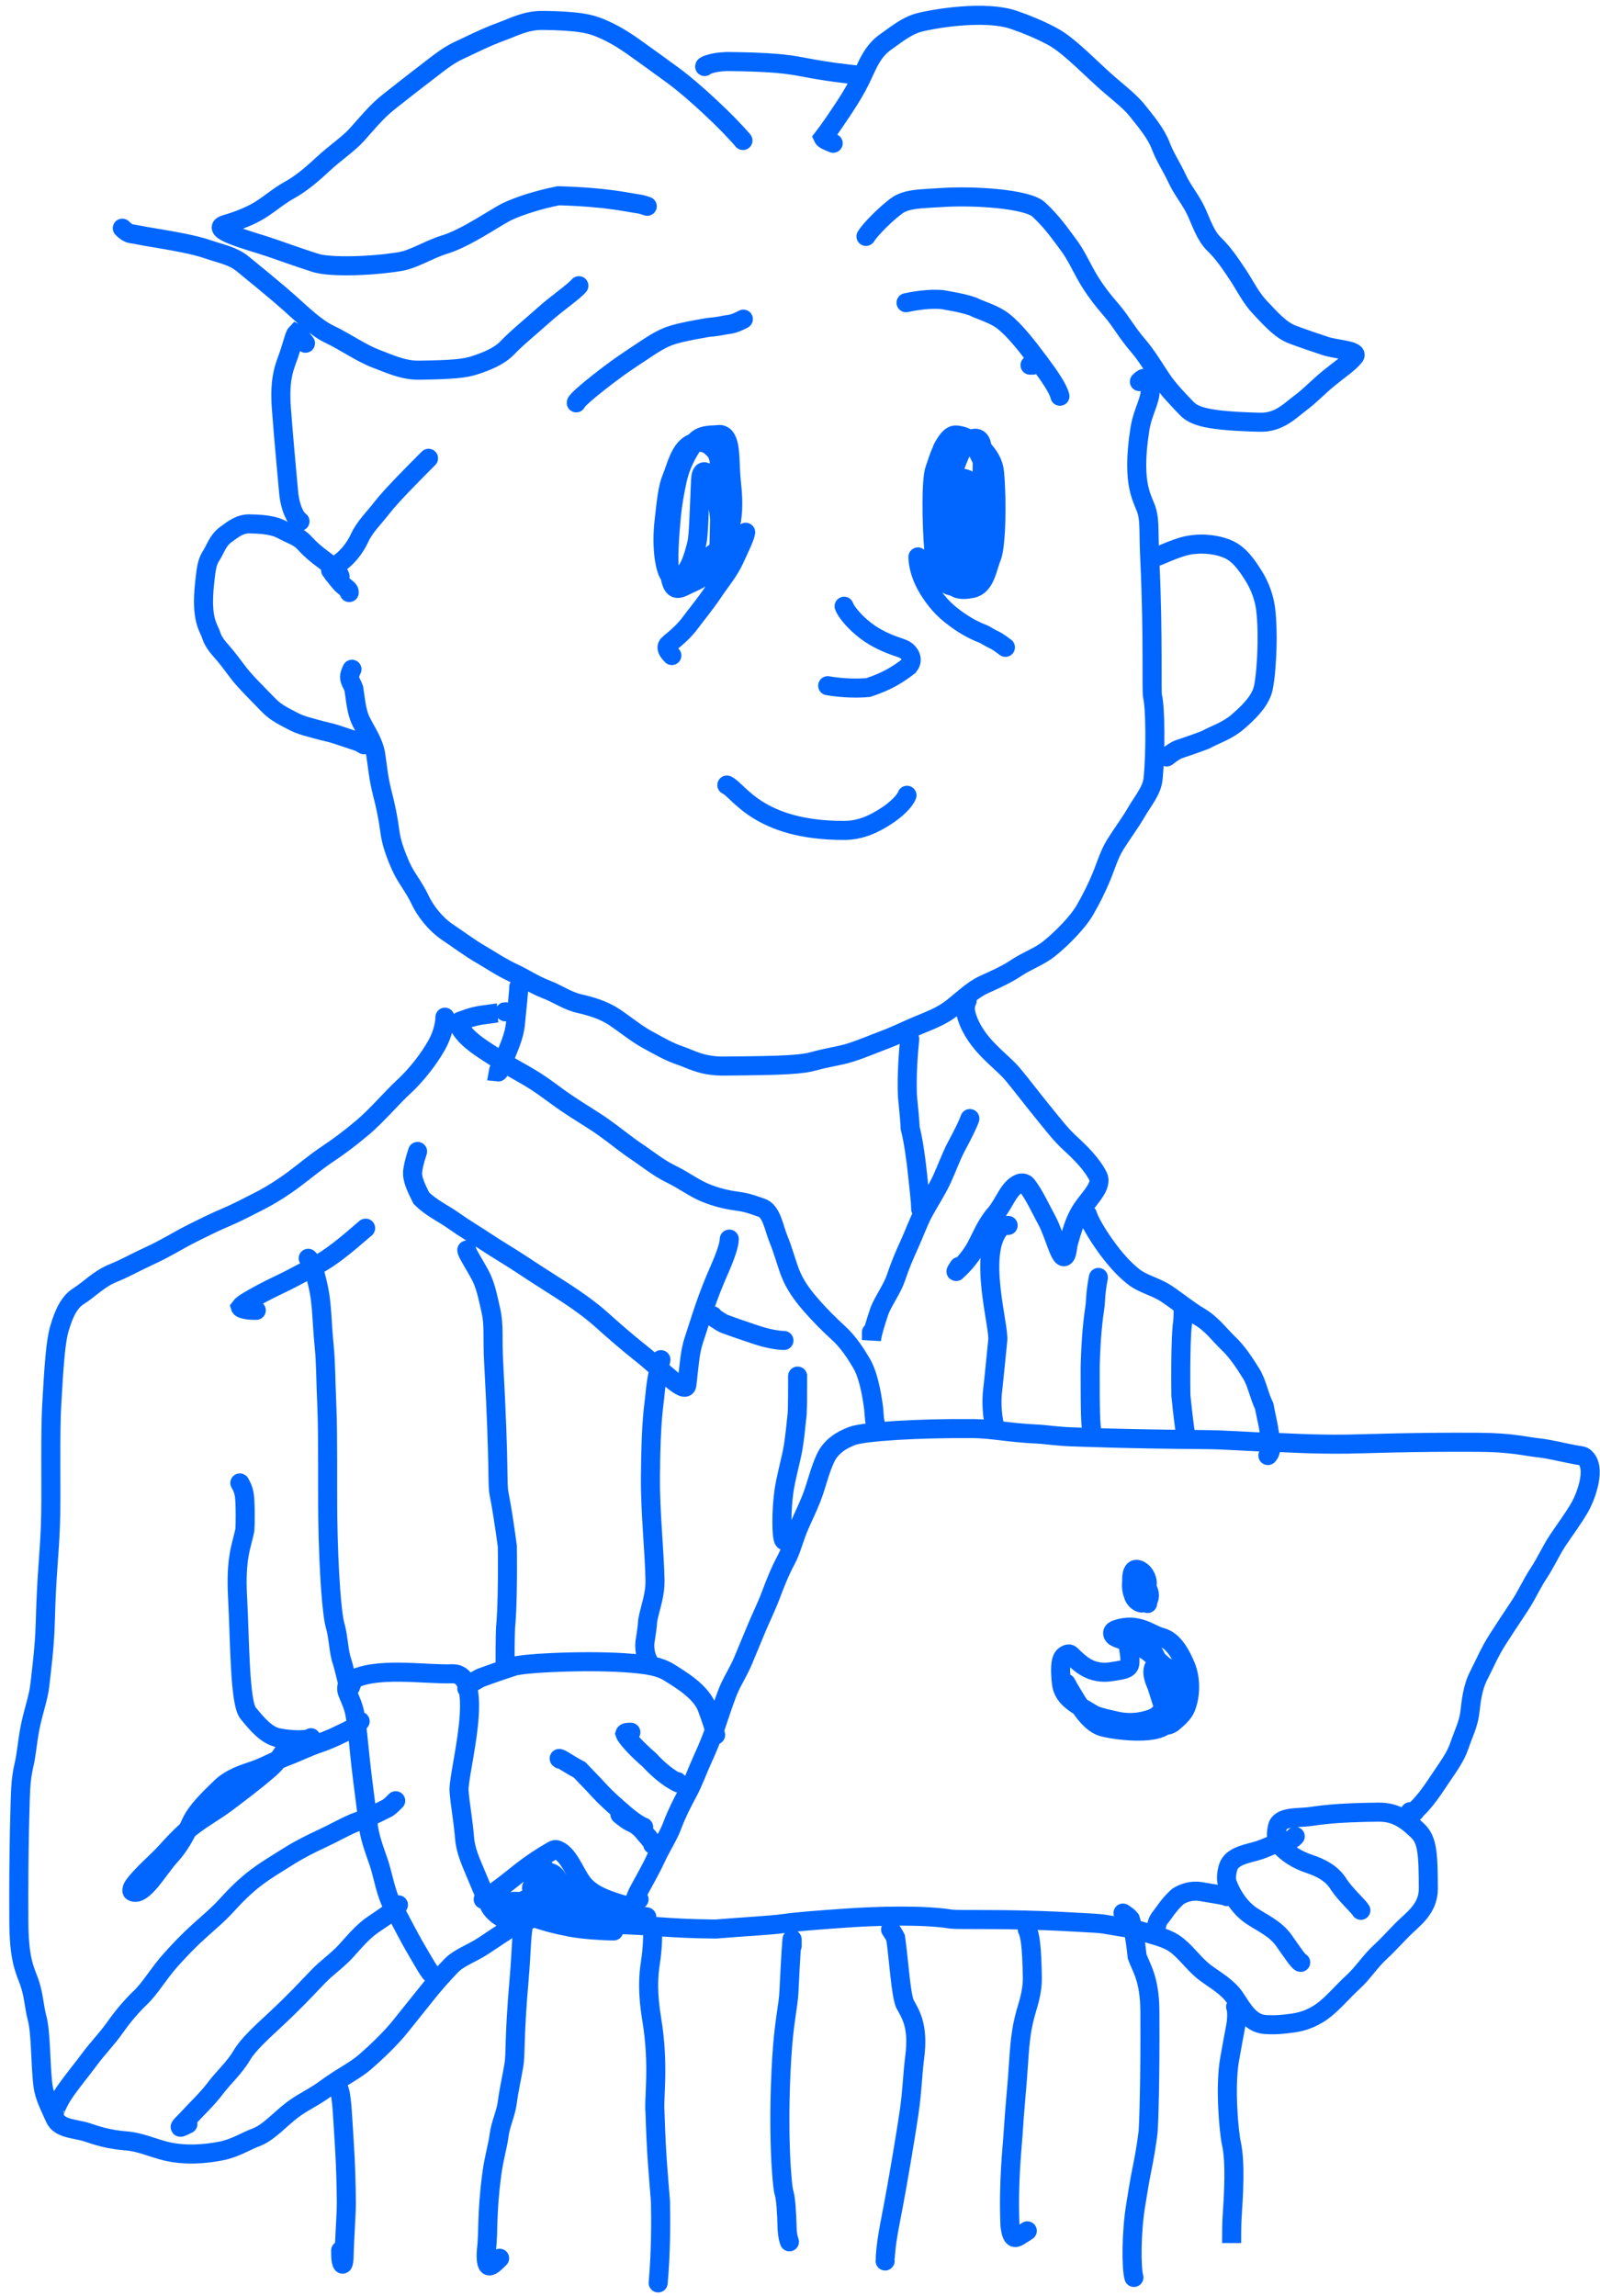 <svg width="168" height="241" viewBox="0 0 168 241" fill="none" xmlns="http://www.w3.org/2000/svg">
<path d="M90.928 24.812C91.402 24.05 92.932 22.517 94.082 21.651C95.178 20.826 96.664 20.884 98.767 20.738C102.291 20.495 107.86 20.878 109.057 21.979C110.456 23.266 111.305 24.518 112.169 25.67C113 26.776 113.51 27.969 114.179 29.12C114.874 30.317 115.709 31.419 116.714 32.571C117.641 33.634 118.293 34.87 119.489 36.26C120.401 37.321 121.164 38.608 121.93 39.759C122.697 40.911 123.65 41.869 124.561 42.828C125.418 43.729 126.808 44.169 132.247 44.317C134.319 44.373 135.42 43.122 136.523 42.307C137.559 41.541 138.389 40.632 139.441 39.767C140.509 38.888 141.642 38.139 142.217 37.42C142.737 36.771 140.312 36.699 139.163 36.315C138.013 35.931 136.867 35.548 135.717 35.117C134.448 34.641 133.422 33.444 132.32 32.292C131.344 31.273 130.741 29.993 129.974 28.841C129.208 27.69 128.444 26.543 127.487 25.63C126.587 24.772 126.148 23.38 125.619 22.228C125.053 20.994 124.138 19.929 123.61 18.777C123.044 17.544 122.318 16.479 121.887 15.327C121.412 14.056 120.406 12.838 119.401 11.589C118.443 10.398 117.058 9.48 115.386 7.903C112.72 5.388 111.604 4.402 110.407 3.775C109.057 3.068 107.872 2.579 106.484 2.097C103.37 1.017 97.824 1.998 96.436 2.382C95.192 2.726 94.092 3.625 92.942 4.441C91.697 5.323 91.123 6.691 90.595 7.842C90.049 9.032 89.401 10.141 88.634 11.293C87.868 12.444 87.104 13.592 86.431 14.457C86.521 14.65 86.995 14.84 87.483 15.035M89.78 7.847C88.924 7.752 87.012 7.559 84.288 7.034C82.511 6.692 80.794 6.507 76.304 6.456C75.333 6.504 74.954 6.599 74.617 6.695C74.28 6.791 73.996 6.886 73.99 6.984M78.009 14.748C76.588 13.037 72.945 9.578 70.65 7.901C68.795 6.547 67.68 5.742 66.53 4.927C65.332 4.078 64.235 3.441 63.085 2.96C61.967 2.491 60.79 2.194 57.019 2.143C55.206 2.119 53.9 2.861 52.703 3.292C50.989 3.909 49.306 4.776 48.157 5.305C46.925 5.871 45.861 6.788 44.473 7.842C43.201 8.808 42.129 9.664 40.788 10.718C39.506 11.726 38.397 13.114 37.486 14.121C36.526 15.18 35.239 15.99 33.851 17.282C32.658 18.393 31.507 19.343 30.357 19.969C29.167 20.618 28.062 21.643 26.912 22.27C25.764 22.896 24.617 23.276 23.655 23.564C21.824 24.111 26.328 25.289 28.193 25.911C29.489 26.344 31.013 26.916 33.12 27.589C34.595 28.06 38.833 27.974 42.022 27.45C43.444 27.216 45.08 26.157 46.664 25.676C49.03 24.956 52.166 22.707 53.315 22.178C54.58 21.596 56.466 20.982 58.619 20.547C63.839 20.688 65.946 21.263 67.096 21.409C67.384 21.456 67.668 21.551 67.961 21.649M60.784 29.987C60.215 30.654 58.493 31.805 57.105 33.05C55.862 34.164 54.284 35.445 53.275 36.502C52.384 37.435 51.029 37.941 49.879 38.325C48.754 38.7 47.394 38.803 44.002 38.854C42.286 38.879 40.791 38.136 39.497 37.657C37.962 37.09 36.204 35.842 34.663 35.117C33.199 34.428 31.794 33.058 30.406 31.813C29.207 30.737 27.017 28.946 25.477 27.69C24.444 26.848 23.181 26.635 21.937 26.203C20.343 25.651 18.279 25.305 15.468 24.835L15.338 24.813C14.758 24.717 14.38 24.622 14.042 24.573C13.705 24.524 13.421 24.524 12.841 23.949M108.153 38.326H108.44M111.294 41.587C111.116 40.806 110.222 39.498 109.099 37.995C107.787 36.238 106.543 34.662 105.373 33.737C104.373 32.947 103.22 32.691 102.141 32.167C100.973 31.772 99.985 31.643 98.959 31.447C98.199 31.38 96.955 31.38 95.134 31.772M60.507 42.281C60.503 42.099 61.528 41.188 62.809 40.18C64.854 38.571 66.041 37.8 67.223 37.021C68.393 36.25 69.427 35.51 70.659 35.143C71.892 34.776 73.12 34.593 74.353 34.365C74.967 34.318 75.586 34.227 76.251 34.09C76.611 34.043 77.017 34.043 78.051 33.494M119.636 40.051C119.826 39.861 120.015 39.672 120.208 39.716C120.4 39.761 120.59 40.045 120.687 40.382C121.076 41.721 120.021 42.921 119.685 45.069C118.728 51.188 120.113 52.41 120.449 53.751C120.727 54.861 120.592 55.863 120.736 58.904C121.112 66.87 120.879 72.541 121.023 73.114C121.305 74.24 121.359 78.829 121.073 81.741C120.952 82.982 120.021 84.04 119.352 85.191C118.657 86.387 117.822 87.49 117.103 88.642C116.452 89.685 116.1 90.941 115.619 92.092C115.138 93.243 114.566 94.391 113.898 95.543C113.203 96.739 111.61 98.411 110.167 99.57C109.128 100.404 107.872 100.815 106.722 101.582C105.614 102.322 104.427 102.827 103.277 103.357C102.045 103.923 100.982 105.03 99.832 105.896C98.767 106.697 97.537 107.141 96.387 107.622C95.238 108.103 94.092 108.676 92.942 109.107C91.717 109.567 90.457 110.114 89.21 110.498C88.076 110.846 86.914 110.976 85.526 111.36C84.16 111.738 82.608 111.839 75.978 111.889C73.681 111.907 72.56 111.172 71.41 110.788C70.229 110.394 69.115 109.734 67.965 109.112C66.816 108.489 65.67 107.532 64.52 106.764C63.371 105.996 62.036 105.611 60.788 105.325C59.575 105.046 58.493 104.271 57.343 103.84C56.119 103.38 55.048 102.643 53.898 102.114C52.667 101.548 51.603 100.82 50.453 100.15C49.259 99.454 48.158 98.618 47.008 97.85C45.702 96.978 44.615 95.553 44.087 94.401C43.521 93.168 42.606 92.102 42.078 90.903C41.463 89.508 41.073 88.364 40.928 87.213C40.769 85.953 40.498 84.626 40.163 83.332C39.691 81.515 39.637 80.313 39.445 79.161C39.233 77.892 38.489 76.862 37.915 75.711C37.394 74.666 37.341 73.412 37.148 72.26C37.053 71.971 36.864 71.687 36.766 71.398C36.669 71.109 36.669 70.824 36.956 70.243M44.994 48.102C43.567 49.532 41.078 52.025 40.117 53.274C39.285 54.354 38.299 55.285 37.771 56.437C37.205 57.67 36.29 58.736 35.238 59.363C34.949 59.506 34.665 59.696 34.708 59.841C34.751 59.987 35.13 60.081 35.52 60.179M36.669 62.192C36.669 62.097 36.669 62.002 36.527 61.858C36.385 61.715 36.1 61.525 35.859 61.285C35.618 61.045 35.429 60.76 34.946 60.179M31.501 54.716C31.025 54.431 30.451 53.284 30.305 51.655C30.191 50.367 29.779 46.032 29.54 42.792C29.297 39.488 29.968 38.332 30.352 37.18C30.735 36.029 30.927 35.166 31.116 34.972C31.306 35.062 31.685 35.537 32.075 36.026M102.124 59.317C102.124 59.16 102.138 58.931 102.16 58.575M102.16 58.575C102.177 58.299 102.198 57.946 102.221 57.491M102.16 58.575C101.964 59.14 101.698 59.64 101.331 59.983M102.16 58.575C102.483 57.644 102.619 56.537 102.708 55.665M102.221 57.491C102.276 56.394 102.338 54.701 102.364 52.052C102.365 51.908 102.364 51.779 102.36 51.662M102.221 57.491C102.047 57.892 101.825 58.282 101.546 58.65C101.257 59.029 100.819 59.121 100.782 58.882C100.402 56.407 100.387 51.746 101.362 50.784C101.514 50.633 101.723 50.543 101.898 50.559M102.221 57.491C102.478 56.898 102.631 56.278 102.708 55.665M102.36 51.662C102.333 50.907 102.196 50.683 102.031 50.597C101.99 50.576 101.945 50.563 101.898 50.559M102.36 51.662C102.603 52.52 102.856 53.851 102.75 55.255M102.36 51.662C102.227 51.192 102.097 50.864 102.031 50.742C101.994 50.674 101.949 50.613 101.898 50.559M101.898 50.559C101.523 50.164 100.798 50.121 100.168 50.163C100.073 50.169 99.982 50.183 99.895 50.205M102.708 55.665C102.726 55.528 102.74 55.391 102.75 55.255M102.708 55.665C102.722 55.536 102.734 55.413 102.746 55.295C102.747 55.282 102.749 55.268 102.75 55.255M102.75 55.255C102.862 54.173 103.132 52.773 103.135 48.341M99.895 50.205C99.67 50.262 99.466 50.372 99.258 50.544C98.929 50.816 98.675 51.239 98.482 51.761M99.895 50.205C100.39 48.551 101.025 46.774 101.845 46.192M99.895 50.205C99.786 50.566 99.685 50.922 99.589 51.258C99.011 53.291 99.253 55.665 99.777 57.251C100.138 58.343 100.811 59.336 101.331 59.983M98.482 51.761C97.82 53.552 97.883 56.499 98.147 58.444M98.482 51.761C98.483 49.934 98.588 48.249 98.849 47.364M98.482 51.761C98.481 53.339 98.558 55.023 98.678 56.388C98.786 57.618 99.156 58.736 99.301 59.887C99.311 59.972 99.328 60.057 99.35 60.141M98.147 58.444C98.178 58.668 98.211 58.878 98.246 59.072C98.277 59.248 98.346 59.4 98.442 59.531M98.147 58.444C98.11 58.255 98.08 58.065 98.056 57.875C97.818 54.963 97.745 50.334 98.154 49.248C98.368 48.681 98.557 47.963 98.849 47.364M98.147 58.444C98.219 58.809 98.316 59.173 98.442 59.531M98.442 59.531C98.652 59.82 98.991 60.012 99.35 60.141M98.442 59.531C98.647 60.114 98.928 60.684 99.298 61.23C99.512 61.404 99.762 61.498 100.228 61.586M99.35 60.141C99.697 60.266 100.063 60.332 100.349 60.37C100.683 60.415 100.97 60.277 101.211 60.086C101.252 60.053 101.292 60.019 101.331 59.983M99.35 60.141C99.479 60.636 99.792 61.108 100.159 61.518C100.181 61.542 100.204 61.565 100.228 61.586M101.331 59.983C101.556 60.262 101.752 60.477 101.882 60.608C102.08 60.807 102.406 60.754 102.647 60.612C103.711 59.984 103.939 57.89 104.372 54.922C104.956 50.924 103.861 49.658 103.135 48.341M103.135 48.341C103.135 47.999 103.134 47.639 103.13 47.26C103.13 47.188 103.127 47.12 103.123 47.055M103.135 48.341C103.101 48.279 103.068 48.218 103.036 48.156C102.729 47.563 102.509 46.955 102.08 46.429C102.008 46.341 101.929 46.262 101.845 46.192M103.123 47.055C103.066 46.155 102.685 45.998 102.416 45.995C102.221 45.993 102.035 46.06 101.858 46.182M103.123 47.055C103.826 47.771 104.335 48.623 104.422 49.544C104.708 52.554 104.6 57.338 104.132 58.458C103.652 59.61 103.467 61.485 102.071 61.762C101.394 61.897 100.645 61.957 100.228 61.586M103.123 47.055C102.904 46.832 102.666 46.622 102.416 46.428C102.262 46.308 102.072 46.23 101.858 46.182M101.858 46.182C101.854 46.185 101.85 46.188 101.845 46.192M101.858 46.182C101.848 46.18 101.837 46.178 101.826 46.175M101.845 46.192C101.839 46.186 101.832 46.181 101.826 46.175M101.826 46.175C101.411 45.837 100.875 45.698 100.406 45.658C99.789 45.606 99.351 46.374 99.016 46.948C98.955 47.054 98.899 47.194 98.849 47.364M101.826 46.175C101.364 46.081 100.793 46.121 100.217 46.185C99.559 46.257 99.149 46.748 98.849 47.364M100.228 61.586C100.283 61.596 100.34 61.607 100.402 61.617M75.425 59.604C75.425 59.186 75.451 58.587 75.481 57.661M75.481 57.661C75.486 57.499 75.491 57.327 75.497 57.145M75.481 57.661C75.528 57.621 75.574 57.581 75.619 57.54C76.195 56.435 77.319 55.26 76.812 50.775C76.574 48.666 76.797 46.754 76.14 45.896C75.994 45.704 75.706 45.563 75.421 45.611C74.852 45.707 73.597 45.496 72.901 46.456M75.481 57.661C75.459 57.68 75.437 57.699 75.415 57.717M75.497 57.145C75.518 56.44 75.539 55.576 75.555 54.507M75.497 57.145C75.602 56.258 75.612 55.34 75.555 54.507M75.497 57.145C75.474 57.337 75.447 57.529 75.415 57.717M75.555 54.507C75.575 53.113 75.585 51.372 75.57 49.184C75.561 47.716 75.144 47.343 74.855 47.053C74.567 46.763 74.283 46.573 73.899 46.475C73.586 46.395 73.212 46.38 72.901 46.456M75.555 54.507C75.519 53.989 75.457 53.505 75.376 53.081C75.138 51.835 75.225 50.426 74.225 49.634C73.984 49.442 73.605 49.339 73.558 50.424C73.416 53.684 73.349 56.264 73.176 56.973C72.836 58.368 72.297 60.422 71.115 60.611C70.845 60.654 70.55 60.605 70.345 60.411M72.901 46.456C72.832 46.472 72.765 46.494 72.704 46.52C71.387 47.073 71.027 48.959 70.546 50.111C70.079 51.231 69.971 52.6 69.732 54.656C69.388 57.629 69.873 59.889 70.302 60.368C70.316 60.383 70.33 60.397 70.345 60.411M72.901 46.456C72.896 46.462 72.891 46.469 72.886 46.476C72.072 47.631 71.428 48.95 71.118 50.36C70.832 51.657 70.605 52.99 70.496 54.145C70.327 55.937 70.092 58.753 70.345 60.411M70.345 60.411C70.447 61.085 70.63 61.568 70.931 61.713C71.125 61.807 71.426 61.752 71.698 61.615C72.847 61.036 74.606 60.472 75.094 59.025C75.231 58.616 75.337 58.175 75.415 57.717M75.415 57.717C74.983 58.077 74.487 58.403 73.994 58.691C73.706 58.836 73.421 58.931 72.841 59.029M88.631 63.63C88.821 64.202 89.774 65.349 90.924 66.215C92.028 67.046 93.219 67.558 94.369 67.941C94.657 68.038 94.941 68.133 95.183 68.324C95.424 68.515 95.613 68.8 95.663 69.089C95.714 69.378 95.619 69.662 95.428 69.904C94.376 70.721 93.23 71.485 91.179 72.158C90.179 72.256 88.568 72.256 86.909 71.969M95.234 83.47C95.045 84.042 94.092 85 92.942 85.72C91.87 86.392 90.487 87.159 88.594 87.159C79.552 87.159 77.567 82.926 76.32 82.397M121.359 58.454C121.93 58.264 123.076 57.689 124.273 57.353C125.618 56.975 127.376 57.016 128.819 57.589C130.104 58.098 130.925 59.311 131.644 60.462C132.314 61.536 132.745 62.761 132.89 63.913C133.248 66.76 132.94 71.388 132.557 72.539C132.15 73.76 131.028 74.838 129.976 75.751C128.867 76.713 127.681 77.046 126.531 77.669C125.381 78.102 124.52 78.389 123.947 78.581C123.659 78.677 123.374 78.772 122.507 79.445M78.296 55.866C78.201 56.438 77.63 57.586 77.102 58.737C76.536 59.971 75.621 61.036 74.854 62.188C74.088 63.339 73.134 64.487 72.27 65.638C71.409 66.695 70.548 67.27 70.117 67.7C69.971 67.94 69.971 68.225 70.545 68.805M96.382 58.454C96.382 59.026 96.572 60.173 97.194 61.325C97.795 62.439 98.674 63.624 99.823 64.537C101.021 65.488 102.118 66.12 103.268 66.551C103.557 66.695 103.841 66.885 104.13 67.03C104.418 67.175 104.702 67.27 105.569 67.943M101.55 105.036C101.361 105.415 101.263 105.896 101.5 106.659C102.422 109.631 105.087 111.258 106.33 112.746C107.278 113.881 108.337 115.284 109.393 116.581C110.573 118.029 111.403 119.12 112.408 120.033C113.412 120.946 114.653 122.185 115.281 123.434C115.803 124.47 114.377 125.733 113.611 126.885C112.872 127.994 112.557 129.184 112.221 130.335C112.06 130.888 112.077 131.487 111.887 131.776C111.369 132.56 110.743 129.58 109.926 128.092C109.253 126.867 108.635 125.457 107.821 124.4C107.633 124.156 107.297 124.111 107.056 124.205C105.886 124.658 105.477 126.308 104.473 127.46C103.545 128.523 103.083 129.759 102.462 130.91C101.84 132.062 100.884 133.019 100.405 133.452C100.304 133.505 100.494 133.221 100.689 132.927M101.837 117.4C101.648 117.972 101.073 119.12 100.452 120.271C99.868 121.353 99.449 122.57 98.92 123.722C98.355 124.955 97.629 126.021 97.007 127.172C96.423 128.254 96.004 129.471 95.475 130.623C94.929 131.813 94.471 132.922 94.087 134.073C93.694 135.256 92.846 136.372 92.365 137.524C91.981 138.675 91.6 139.823 91.502 140.642V139.828M96.67 126.889C96.67 126.127 96.48 124.594 96.335 123.204C96.169 121.615 95.906 119.706 95.57 118.412C95.521 117.412 95.427 116.54 95.283 115.065C95.234 113.875 95.234 111.787 95.521 109.061M54.468 103.598C54.468 104.17 54.279 105.697 54.134 107.33C54.003 108.804 53.417 109.918 52.987 111.07C52.654 111.644 52.364 112.221 52.315 112.51C52.361 112.515 52.55 112.23 53.033 111.362M53.033 106.186C53.035 106.186 51.89 106.376 50.74 106.521C49.552 106.671 48.729 107.049 48.299 107.191C48.105 107.255 48.152 107.618 48.294 107.859C49.118 109.259 51.017 110.304 52.167 111.071C53.317 111.839 54.462 112.414 55.66 113.132C57.132 114.014 58.194 114.904 59.392 115.719C60.874 116.729 62.214 117.492 63.363 118.307C64.611 119.191 65.659 120.08 66.808 120.848C67.958 121.615 69.104 122.57 70.492 123.244C71.82 123.89 72.836 124.681 73.986 125.162C75.104 125.631 76.281 125.929 77.431 126.074C78.619 126.224 79.442 126.601 79.92 126.744C81.028 127.074 81.259 128.896 81.74 130.048C82.207 131.168 82.505 132.347 82.935 133.498C83.394 134.725 84.13 135.797 85.135 136.949C86.051 137.999 87.001 138.96 88.005 139.873C89.02 140.795 89.774 141.933 90.4 142.987C91.117 144.139 91.502 146.045 91.74 147.872C91.789 148.446 91.789 149.3 92.076 149.892M114.182 127.464C114.371 128.131 115.135 129.471 116.14 130.861C117.022 132.082 118.006 133.209 119.058 134.027C120.028 134.782 121.353 135.032 122.503 135.8C123.653 136.568 124.798 137.522 125.948 138.197C127.239 138.954 128.054 140.11 129.011 141.023C129.887 141.858 130.638 142.986 131.357 144.137C132.008 145.18 132.171 146.436 132.745 147.588C132.937 148.739 133.319 149.887 133.417 151.754C133.417 152.19 133.417 152.474 133.129 152.768M76.574 130.052C76.574 130.624 76.195 131.771 75.475 133.4C74.942 134.61 74.472 135.797 73.991 137.187C73.579 138.378 73.226 139.535 72.843 140.687C72.439 141.901 72.365 143.273 72.125 145.333C71.995 146.457 69.597 143.86 67.299 142.04C65.853 140.894 64.522 139.736 63.134 138.491C62.033 137.504 60.6 136.481 59.114 135.518C57.92 134.744 56.392 133.796 54.808 132.739C53.596 131.93 52.177 131.11 51.027 130.342C49.919 129.603 48.732 128.908 47.582 128.089C46.551 127.356 45.287 126.797 44.232 125.743C43.656 124.592 43.272 123.729 43.319 123.013C43.367 122.582 43.461 122.012 43.846 120.851M46.717 106.761C46.717 107.333 46.527 108.481 45.858 109.68C44.958 111.294 43.565 112.983 42.415 114.042C41.114 115.239 39.551 117.101 38.061 118.355C36.632 119.557 35.526 120.368 34.376 121.135C33.227 121.903 32.081 122.858 30.931 123.723C29.827 124.555 28.447 125.446 27.199 126.072C26.03 126.66 24.904 127.269 23.754 127.75C22.636 128.219 21.27 128.896 20.022 129.523C18.738 130.168 17.44 131.007 15.766 131.774C14.245 132.472 13.133 133.117 11.936 133.596C10.369 134.223 9.401 135.32 8.252 136.04C7.282 136.648 6.72 137.81 6.239 139.439C5.843 140.779 5.664 143.262 5.425 147.562C5.268 150.409 5.376 155.821 5.329 158.75C5.263 162.833 4.9 164.551 4.755 170.237C4.685 172.992 4.326 175.478 4.181 176.868C4.042 178.199 3.465 179.693 3.129 181.467C2.85 182.938 2.793 184.104 2.507 185.303C2.335 186.024 2.219 186.885 2.171 187.746C2.133 188.431 1.931 193.835 1.979 201.741C2.001 205.4 2.506 206.532 2.982 207.779C3.569 209.313 3.556 210.558 3.892 211.804C4.318 213.386 4.228 216.671 4.514 218.898C4.668 220.102 5.279 221.197 5.757 222.301C6.264 223.473 7.955 223.405 9.104 223.789C10.254 224.173 11.399 224.556 13.264 224.701C14.69 224.812 15.993 225.418 17.332 225.755C19.382 226.27 21.534 226.091 23.219 225.757C24.713 225.462 25.754 224.751 26.904 224.32C28.173 223.844 29.388 222.456 30.636 221.493C31.73 220.648 32.931 220.15 34.223 219.194C35.949 217.917 37.237 217.373 38.387 216.366C39.491 215.4 41.061 213.928 42.12 212.581C42.963 211.509 43.748 210.569 44.656 209.418C45.529 208.31 46.424 207.309 47.335 206.35C48.192 205.449 49.582 205.008 50.732 204.241L50.732 204.241C51.882 203.473 53.027 202.708 54.177 201.988C54.465 201.843 54.749 201.748 55.038 201.651L55.904 201.362M45.568 207.401C45.092 207.116 44.518 205.969 43.801 204.77C42.84 203.16 42.032 201.466 41.312 200.217C40.505 198.813 40.211 196.767 39.781 195.521C39.21 193.87 38.776 192.742 38.631 191.304C38.483 189.833 38.104 187.198 37.866 185.027C37.609 182.685 37.53 181.338 37.244 179.802C37.1 179.027 36.766 178.362 36.479 177.646C36.315 177.236 36.382 176.645 36.903 176.352C39.472 174.906 44.569 175.771 47.479 175.675C51.199 175.552 48.055 186.117 48.2 187.984C48.316 189.487 48.629 191.005 48.774 192.873C48.876 194.189 49.392 195.318 49.873 196.47C50.341 197.59 50.828 198.769 51.356 199.92C51.633 200.523 52.169 200.977 52.741 201.312C53.277 201.626 53.891 201.65 54.369 201.508C54.657 201.081 54.755 200.503 54.803 199.929C54.85 199.64 54.945 199.355 55.329 199.35M50.736 199.35C51.307 199.065 52.642 198.107 53.937 197.054C55.337 195.914 56.472 195.134 57.622 194.464C57.921 194.29 58.194 194.082 58.388 194.126C59.616 194.409 60.302 196.468 61.115 197.573C61.964 198.724 63.362 199.252 64.512 199.636C65.085 199.827 65.662 200.02 66.234 200.021C66.523 199.928 66.807 199.643 67.1 199.35M75.138 182.097C75.043 181.525 74.662 180.378 74.231 179.226C73.598 177.533 71.412 176.254 70.262 175.534C69.221 174.882 67.967 174.719 66.341 174.574C62.166 174.201 55.048 174.523 53.898 174.907C52.748 175.291 51.603 175.673 50.453 176.105C50.165 176.248 49.88 176.438 49.592 176.583C49.303 176.729 49.019 176.824 49.013 177.209M71.119 186.985C71.214 187.08 71.308 187.175 71.215 187.129C70.194 186.625 69.115 185.743 68.204 184.737C66.913 183.635 65.762 182.387 65.617 181.956C65.662 181.81 65.946 181.81 66.239 181.81M68.535 193.599C68.535 193.409 68.251 193.027 67.726 192.453C67.295 191.879 66.816 191.491 66.243 191.252C65.954 191.109 65.67 190.919 65.09 190.436M63.081 201.937C63.27 201.937 63.936 201.937 64.892 201.795C66.267 201.59 66.428 199.643 67.05 198.491C67.651 197.377 68.34 196.192 68.868 195.041C69.434 193.807 70.16 192.742 70.591 191.59C71.049 190.364 71.596 189.291 72.217 188.14C72.801 187.058 73.221 185.841 73.749 184.689C74.295 183.499 74.754 182.39 75.137 181.239C75.52 180.087 75.902 178.94 76.332 177.788C76.791 176.562 77.527 175.489 78.008 174.338C78.475 173.218 78.962 172.039 79.443 170.887C79.924 169.737 80.495 168.588 80.926 167.437C81.414 166.131 81.931 164.85 82.552 163.699C83.136 162.616 83.366 161.4 83.988 160.01C84.523 158.813 85.089 157.662 85.472 156.51C85.847 155.384 86.139 154.211 86.668 153.06C87.233 151.826 88.338 151.14 89.488 150.709C90.713 150.25 96.331 149.892 102.206 149.94C104.143 149.955 105.851 150.37 108.907 150.515C109.879 150.561 111.015 150.755 112.449 150.802C113.326 150.831 118.534 151.043 126.14 151.09C129.108 151.108 131.008 151.33 133.59 151.378C134.854 151.401 137.602 151.618 141.476 151.57C143.177 151.549 148.107 151.33 155.282 151.378C158.78 151.401 160.11 151.807 161.498 151.953C162.735 152.082 164.221 152.48 165.566 152.719C165.854 152.77 166.138 152.768 166.332 152.91C167.712 153.923 166.529 157.075 165.86 158.227C165.165 159.423 164.33 160.526 163.563 161.677C162.825 162.787 162.32 163.976 161.554 165.128C160.815 166.238 160.311 167.427 159.544 168.578C158.778 169.73 158.014 170.877 157.247 172.076C156.392 173.415 155.907 174.615 155.285 175.814C154.573 177.188 154.471 178.641 154.326 179.792C154.177 180.982 153.61 182.091 153.227 183.243C152.833 184.426 151.985 185.542 151.219 186.693C150.452 187.845 149.689 188.992 148.731 189.905C148.537 190.145 148.443 190.43 148.058 190.148M142.89 200.5C142.606 200.022 141.271 198.878 140.5 197.676C139.786 196.563 138.59 195.997 137.44 195.613C136.259 195.219 135.145 194.559 134.328 193.603C133.924 193.131 133.991 192.357 134.133 191.734C134.386 190.626 136.282 190.821 137.431 190.676C138.689 190.517 140.014 190.246 144.738 190.196C146.649 190.175 147.765 191.103 148.867 192.157C149.849 193.095 149.97 194.456 149.973 198.232C149.974 200.017 148.827 201.069 147.822 201.982C146.818 202.895 145.956 203.945 144.952 204.857C143.894 205.819 143.086 207.107 142.081 208.02C141.076 208.933 140.215 209.983 139.163 210.848C138.095 211.727 136.867 212.191 135.718 212.336C135.132 212.41 134.094 212.577 132.804 212.482C131.262 212.368 130.454 210.857 129.687 209.705C128.932 208.57 127.681 207.884 126.578 207.069C125.487 206.262 124.712 205.106 123.66 204.241C122.631 203.394 121.365 203.185 120.215 202.802C118.98 202.389 117.443 202.225 116.148 201.986C115.444 201.856 114.759 201.843 112.149 201.699C105.476 201.331 100.692 201.555 99.787 201.411C96.991 200.967 92.214 201.075 88.878 201.313C86.054 201.516 83.957 201.65 82.272 201.889C80.889 202.084 78.032 202.225 75.151 202.464C69.686 202.418 68.541 202.035 64.101 201.985C63.365 202.032 63.649 202.127 63.942 202.225M136.574 205.963C136.385 205.966 135.621 204.819 134.807 203.667C133.926 202.42 132.561 201.845 131.411 201.078C130.278 200.321 129.403 199.068 128.872 197.679C128.683 197.185 128.823 196.394 128.965 195.955C129.365 194.721 131.114 194.559 132.264 194.175C132.837 193.984 133.414 193.697 134.223 193.409C134.749 193.311 135.506 193.311 136 192.736M128.823 199.062C128.826 198.967 127.491 198.774 126.102 198.536C125.116 198.367 124.233 198.677 123.66 199.059C122.7 199.922 122.223 200.784 121.745 201.358C121.551 201.647 121.457 201.932 121.359 202.513M121.359 174.909C121.264 174.909 121.169 174.909 121.121 175.051C120.931 175.603 121.154 176.254 121.475 176.997M121.475 176.997C121.66 177.427 121.877 177.887 122.066 178.378M121.475 176.997C121.31 176.444 121.223 176.044 121.457 176.397L121.459 176.401C121.612 176.63 121.895 177.057 122.128 177.781M121.475 176.997C121.664 177.632 121.955 178.469 121.98 178.598C122.005 178.721 122.034 178.62 122.066 178.378M122.066 178.378C122.135 178.557 122.201 178.741 122.259 178.928M122.066 178.378C122.086 178.227 122.107 178.022 122.128 177.781M122.259 178.928C122.342 179.191 122.411 179.462 122.458 179.741C122.477 179.847 122.489 179.951 122.498 180.048M122.259 178.928C122.168 179.232 122.029 179.51 121.834 179.752C121.64 179.992 121.365 180.202 121.068 180.326C120.495 180.564 118.988 181.053 117.139 180.61C116.379 180.429 115.643 180.297 114.925 180.015M122.259 178.928C122.291 178.823 122.317 178.715 122.338 178.605M122.498 180.048C122.533 180.431 122.507 180.699 122.507 180.516C122.507 180.354 122.504 180.199 122.498 180.048ZM122.498 180.048C122.477 179.497 122.418 179.018 122.338 178.605M122.338 178.605C122.278 178.295 122.206 178.022 122.128 177.781M122.338 178.605C122.469 177.919 122.4 177.137 122.234 176.38M122.128 177.781C122.164 177.381 122.2 176.883 122.234 176.38M122.234 176.38C122.263 175.941 122.291 175.498 122.315 175.11C122.319 175.038 122.331 174.991 122.348 174.965M122.234 176.38C122.057 175.578 121.771 174.804 121.494 174.197M122.348 174.965C122.397 174.887 122.492 174.993 122.575 175.182M122.348 174.965C122.425 175.037 122.501 175.109 122.575 175.182M122.348 174.965C122.07 174.706 121.778 174.453 121.494 174.197M122.575 175.182C122.623 175.291 122.667 175.428 122.697 175.573C123.1 177.557 123.081 179.498 122.463 180.848C122.435 180.908 122.398 180.964 122.353 181.017M122.575 175.182C123.234 175.827 123.768 176.515 123.848 177.36C123.943 178.365 123.918 179.264 123.605 179.801C123.34 180.257 123.006 180.798 122.376 181.029M122.353 181.017C122.344 181.027 122.335 181.037 122.326 181.047M122.353 181.017C122.361 181.022 122.368 181.026 122.376 181.029M122.353 181.017C122.341 181.011 122.33 181.004 122.319 180.996C122.125 180.855 122.031 180.475 121.933 180.084M122.326 181.047C121.468 181.956 117.991 181.776 115.909 181.285C114.905 181.048 114.095 180.125 113.42 179.126M122.326 181.047C122.176 181.097 122.01 181.129 121.825 181.14C120.104 181.234 118.782 181.061 118.148 180.994C116.955 180.87 115.883 180.534 114.925 180.015M122.326 181.047C122.343 181.041 122.36 181.036 122.376 181.029M113.42 179.126C113.415 179.118 113.409 179.109 113.403 179.1M113.42 179.126C112.493 178.561 111.584 177.866 111.453 176.673C111.311 175.38 111.301 174.243 111.697 173.852C111.891 173.661 112.226 173.486 112.415 173.665C113.326 174.529 114.504 175.846 116.82 175.435C117.63 175.291 118.547 175.254 118.633 174.614C118.71 174.045 118.496 173.032 118.396 172.295M113.42 179.126C113.436 179.136 113.451 179.145 113.466 179.154M113.403 179.1C112.976 178.464 112.604 177.799 112.271 177.262C112.066 176.931 111.983 176.64 111.887 176.635C111.79 176.631 111.696 176.916 112.026 177.442C112.48 178.166 112.938 178.698 113.403 179.1ZM113.403 179.1C113.424 179.118 113.445 179.136 113.466 179.154M113.466 179.154C113.945 179.556 114.431 179.821 114.925 180.015M113.466 179.154C113.811 179.362 114.157 179.554 114.465 179.746C114.615 179.841 114.769 179.93 114.925 180.015M121.494 174.197C121.305 173.784 121.121 173.448 120.979 173.235C120.238 172.127 119.065 171.748 118.634 171.459C118.306 171.239 118.31 171.667 118.396 172.295M121.494 174.197C121.352 174.069 121.212 173.94 121.076 173.81C120.28 173.046 119.325 172.625 118.396 172.295M118.396 172.295C118.137 172.203 117.881 172.118 117.631 172.035C117.343 171.938 117.058 171.843 116.912 171.652C116.766 171.461 116.766 171.176 117.192 171.03C119.502 170.235 120.779 171.55 121.929 171.84C123.267 172.178 124.035 173.753 124.515 174.904C124.983 176.024 125.091 177.772 124.52 179.217C124.266 179.858 123.658 180.369 123.086 180.848C122.824 181.023 122.567 181.118 122.376 181.029M120.498 168.295C120.466 168.2 120.424 168.098 120.375 167.991M120.375 167.991C120.361 167.96 120.346 167.929 120.331 167.898M120.375 167.991C120.345 167.971 120.314 167.947 120.283 167.919M120.375 167.991C120.383 167.996 120.391 168.001 120.399 168.006C120.565 168.106 120.687 167.726 120.689 167.437C120.69 167.193 120.607 166.952 120.468 166.718M120.331 167.898C120.324 167.884 120.317 167.869 120.309 167.855M120.331 167.898C120.321 167.891 120.311 167.883 120.301 167.876M120.331 167.898C120.382 167.935 120.438 167.971 120.498 168.008M120.309 167.855C120.217 167.67 120.107 167.48 119.996 167.303M120.309 167.855C120.307 167.862 120.304 167.869 120.301 167.876M120.309 167.855C120.346 167.762 120.376 167.654 120.4 167.534C120.449 167.294 120.474 167.006 120.468 166.718M119.996 167.303C119.907 167.161 119.817 167.028 119.734 166.914M119.996 167.303C119.962 167.341 119.927 167.377 119.891 167.41M119.996 167.303C120.116 167.172 120.224 167.018 120.302 166.863C120.345 166.78 120.377 166.697 120.402 166.615M119.734 166.914C119.64 166.785 119.556 166.681 119.494 166.619C119.298 166.421 119.543 166.956 119.87 167.429M119.734 166.914C119.733 166.908 119.732 166.902 119.731 166.896C119.673 166.57 119.651 166.159 119.676 165.836M119.734 166.914C119.77 167.109 119.819 167.27 119.891 167.41M119.87 167.429C120.002 167.62 120.148 167.801 120.283 167.919M119.87 167.429C119.726 167.56 119.574 167.651 119.441 167.671C119.234 167.702 119.078 167.563 118.972 167.32M119.87 167.429C119.877 167.423 119.884 167.416 119.891 167.41M120.283 167.919C120.175 168.157 120.023 168.281 119.823 168.245C119.54 168.193 119.076 167.855 118.972 167.32M120.283 167.919C120.289 167.905 120.295 167.891 120.301 167.876M120.468 166.718C120.447 166.684 120.425 166.649 120.402 166.615M120.468 166.718C120.465 166.614 120.459 166.51 120.449 166.408M120.402 166.615C120.218 166.34 119.959 166.076 119.676 165.836M120.402 166.615C120.424 166.546 120.439 166.477 120.449 166.408M119.676 165.836C119.664 165.826 119.652 165.816 119.641 165.806C119.374 165.583 119.068 165.517 118.922 165.753C118.88 165.82 118.85 165.913 118.831 166.023M119.676 165.836C119.691 165.631 119.726 165.461 119.783 165.371C119.929 165.138 120.213 165.423 120.356 165.907C120.4 166.06 120.431 166.231 120.449 166.408M118.831 166.023C118.783 166.301 118.802 166.682 118.87 166.994C118.896 167.116 118.93 167.226 118.972 167.32M118.831 166.023C118.808 165.375 118.892 164.878 119.161 164.748C119.355 164.655 119.639 164.75 119.879 164.944C120.119 165.138 120.308 165.423 120.403 165.76C120.46 165.964 120.483 166.182 120.449 166.408M118.831 166.023C118.845 166.404 118.895 166.837 118.965 167.28C118.967 167.294 118.969 167.307 118.972 167.32M119.891 167.41C119.983 167.59 120.113 167.736 120.301 167.876M49.013 131.202C49.011 131.487 49.777 132.634 50.399 133.786C50.983 134.868 51.212 136.085 51.548 137.568C51.895 139.1 51.692 140.401 51.836 143.014C52.465 154.474 52.171 155.637 52.41 156.836C52.701 158.301 52.935 159.853 53.271 162.288C53.32 166.42 53.225 169.442 53.081 170.823C53.033 171.918 53.033 173.816 53.033 175.196M32.362 132.065C32.744 132.349 33.126 133.686 33.462 135.269C33.812 136.919 33.798 138.856 34.036 141.256C34.215 143.058 34.18 144.426 34.323 147.704C34.454 150.695 34.372 156.391 34.419 159.466C34.505 165.022 34.849 169.439 35.185 170.591C35.51 171.705 35.52 172.89 35.806 174.042C36.189 175.193 36.382 176.34 36.667 177.207C36.764 177.212 36.858 176.927 36.956 176.634M32.65 182.385C32.365 182.672 30.651 182.672 29.209 182.386C27.967 182.14 26.943 180.891 26.086 179.846L26.049 179.801C25.152 178.706 25.185 172.091 24.947 167.683C24.716 163.416 25.375 162.262 25.711 160.589C25.759 159.778 25.759 158.45 25.712 157.575C25.665 156.701 25.57 156.322 25.185 155.643M30.353 182.672C30.219 183.144 29.798 183.951 29.175 184.723M29.175 184.723C28.916 185.044 28.623 185.358 28.3 185.64C26.84 186.915 25.099 188.222 23.754 189.235C22.744 189.997 21.459 190.718 20.309 191.583C20.095 191.744 19.887 191.913 19.685 192.086M29.175 184.723C28.331 185.106 27.492 185.544 26.616 185.837C25.467 186.22 24.187 186.633 23.172 187.612C21.924 188.814 20.63 190.069 20.064 191.303C19.947 191.557 19.821 191.821 19.685 192.086M29.175 184.723C29.469 184.59 29.764 184.463 30.061 184.351C31.286 183.892 32.357 183.345 33.507 182.961C34.656 182.577 35.802 182.005 36.952 181.429C37.24 181.237 37.524 180.953 37.817 180.659M19.685 192.086C18.859 192.797 18.122 193.601 17.39 194.41C16.43 195.469 14.954 196.658 14.039 197.908C13.848 198.168 13.8 198.481 13.893 198.533C15.002 199.148 16.659 196.1 17.909 194.753C18.615 193.993 19.208 193.022 19.685 192.086ZM124.517 150.755C124.422 150.183 124.23 148.846 123.992 146.458C123.943 142.468 124.037 139.544 124.181 138.78C124.23 138.302 124.23 137.637 124.23 137.528M114.756 150.467C114.469 150.183 114.469 147.707 114.469 143.391C114.564 140.119 114.756 138.592 114.994 136.96C115.043 136.387 115.043 135.533 115.33 134.078M105.856 128.614C105.572 128.614 105.288 128.614 105.141 128.757C102.516 131.309 104.995 139.34 104.757 140.734C104.613 142.126 104.421 144.222 104.183 146.337C104.134 147.1 104.134 148.334 104.421 149.605M107.866 202.513C108.153 203.085 108.342 204.232 108.393 207.532C108.419 209.251 107.866 210.558 107.58 211.71C107.294 212.862 107.102 214.008 106.957 216.401C106.817 218.709 106.528 221.387 106.383 223.829C106.298 225.263 105.856 228.935 106.046 233.584C106.235 235.103 106.614 234.913 106.952 234.72C107.289 234.527 107.573 234.338 107.866 234.142M119.062 239.03C118.775 238.079 118.775 234.263 119.252 231.418C119.469 230.123 119.636 228.972 119.875 227.821C120.129 226.592 120.4 225.044 120.545 223.795C120.613 223.208 120.785 218.278 120.737 211.091C120.715 207.675 119.832 206.544 119.398 205.345C119.255 203.953 119.062 202.616 118.682 201.414C118.491 201.173 118.207 200.983 117.914 200.787M92.938 237.305C92.938 237.308 92.938 235.971 93.414 233.53C93.996 230.55 94.465 227.828 94.707 226.383C94.921 225.11 95.234 223.227 95.472 221.592C95.778 219.498 95.808 217.764 96.047 215.892C96.465 212.606 95.619 211.432 94.997 210.28C94.565 209.129 94.373 205.704 94.04 203.379C93.896 203.09 93.707 202.806 93.512 202.513M83.177 204.238V203.664C83.177 202.806 82.987 205.86 82.842 209.018C82.77 210.595 82.315 212.088 82.077 216.093C81.609 223.961 82.123 229.539 82.314 230.112C82.505 230.686 82.602 232.118 82.65 233.985C82.697 234.714 82.792 234.999 82.889 235.292M82.315 161.682C82.028 161.397 82.028 158.542 82.314 156.51C82.483 155.308 82.889 153.832 83.175 152.485C83.464 151.048 83.558 149.608 83.702 148.417C83.751 147.512 83.751 145.993 83.751 144.429M82.315 140.691C81.744 140.691 80.599 140.501 79.449 140.117C78.299 139.733 77.153 139.351 76.004 138.92C75.715 138.776 75.431 138.586 75.142 138.394C74.854 138.201 74.57 138.011 74.851 138.103M69.397 142.704C69.302 143.276 68.92 144.613 68.775 146.34C68.668 147.608 68.346 148.736 68.296 154.947C68.264 158.796 68.725 162.826 68.775 165.887C68.801 167.465 68.248 168.767 68.01 170.063C67.961 170.779 67.866 171.455 67.723 172.313C67.674 172.887 67.674 173.741 68.248 174.621M68.535 202.513C68.535 203.085 68.535 204.422 68.297 205.957C68.075 207.388 67.961 209.115 68.438 211.983C69.232 216.762 68.63 220.337 68.773 221.623C68.917 226.376 69.109 227.903 69.348 231.054C69.397 232.957 69.397 236.373 69.109 239.605M55.042 201.937C54.755 202.412 54.755 204.893 54.517 207.625C53.937 214.275 54.181 215.446 53.943 216.836C53.722 218.121 53.417 219.472 53.272 220.623C53.123 221.813 52.556 222.922 52.411 224.074C52.261 225.264 51.884 226.373 51.646 228.141C51.075 232.378 51.31 234.32 51.072 236.148C51.023 236.721 51.023 237.575 51.26 237.778C51.497 237.981 51.97 237.506 52.459 237.018M41.836 199.925C41.552 200.402 40.407 201.167 39.257 201.935C38.124 202.691 37.249 203.755 36.337 204.761C35.426 205.768 34.378 206.44 33.372 207.491C31.846 209.085 30.933 210.081 28.83 212.042C27.458 213.321 26.052 214.584 25.379 215.735C24.623 217.028 23.469 218.034 22.605 219.186C21.786 220.276 20.787 221.197 19.497 222.587C19.159 222.925 18.875 223.21 18.918 223.262C18.961 223.313 19.34 223.124 19.731 222.928M5.664 221.778C5.664 221.781 6.043 220.633 6.856 219.482C7.739 218.233 8.626 217.183 9.44 216.079C10.246 214.986 11.21 214.02 12.024 212.868C12.907 211.619 13.794 210.569 14.751 209.657C15.779 208.676 16.665 207.119 17.908 205.729C18.883 204.638 19.823 203.668 20.827 202.756C21.832 201.843 22.883 200.983 23.794 199.976C24.706 198.97 25.754 197.918 26.904 197.052C28.008 196.221 29.199 195.52 30.349 194.799C31.421 194.128 32.644 193.507 33.794 192.978C34.982 192.431 36.089 191.781 37.239 191.3C38.388 190.916 39.534 190.344 40.684 189.767C40.972 189.576 41.256 189.291 41.549 188.998M38.391 128.902C37.82 129.379 35.917 131.093 34.376 132.111C33.245 132.858 32.081 133.405 30.931 134.027C29.819 134.63 28.636 135.13 27.486 135.752C26.374 136.355 25.475 136.855 25.234 137.19C25.277 137.335 25.656 137.43 25.994 137.479C26.331 137.528 26.615 137.528 26.908 137.528M35.708 60.489C35.532 59.956 34.82 59.361 34.077 58.825C33.136 58.147 32.503 57.575 31.937 56.95C31.365 56.319 30.542 56.086 29.828 55.7C29.137 55.326 28.402 55.015 26.209 54.984C25.171 54.969 24.48 55.547 23.737 56.083C22.83 56.736 22.637 57.629 22.161 58.344C21.703 59.033 21.625 59.889 21.477 61.284C21.071 65.109 21.921 65.843 22.188 66.706C22.445 67.536 23.108 68.164 23.702 68.879C24.283 69.577 24.89 70.485 25.515 71.2C26.084 71.853 26.673 72.449 28.214 74.024C29.005 74.832 29.822 75.188 30.713 75.665C31.63 76.155 32.495 76.32 33.209 76.529C33.9 76.731 34.635 76.856 35.349 77.094L37.488 77.808C37.667 77.868 37.844 77.927 38.204 78.166M64.444 202.664C63.406 202.664 61.17 202.525 59.915 202.28C58.191 201.944 57.332 201.687 56.459 201.407C55.459 201.086 54.611 200.848 53.6 200.36C53.345 200.237 53.147 200.081 53.212 199.975C53.78 199.065 55.369 199.867 56.59 200.147C58.28 200.535 59.831 200.844 60.952 201.161C61.223 201.237 61.577 201.196 61.271 201.023C61.158 200.959 61.04 200.898 60.919 200.84M60.919 200.84C60.782 200.774 60.64 200.712 60.497 200.653M60.919 200.84C61.47 200.962 62.085 201.074 62.776 201.163C64.67 201.406 68.775 201.254 67.761 201.161C66.256 201.023 62.447 200.958 60.497 200.653M60.919 200.84C59.494 200.526 58.496 200.151 57.716 199.974C57.401 199.939 57.056 199.939 56.878 199.8C56.7 199.662 56.7 199.385 56.7 199.1M60.497 200.653C60.086 200.485 59.659 200.346 59.264 200.233M60.497 200.653C59.982 200.573 59.597 200.476 59.418 200.356C59.362 200.319 59.311 200.277 59.264 200.233M59.264 200.233C58.639 200.054 58.093 199.938 57.819 199.87C56.649 199.577 57.879 199.863 59.197 200.165M59.264 200.233C59.241 200.211 59.218 200.188 59.197 200.165M59.197 200.165C60.204 200.396 61.262 200.637 61.339 200.638C63.007 200.648 58.7 199.207 57.409 198.631M59.197 200.165C58.938 199.887 58.796 199.533 58.511 199.378C57.742 198.958 55.414 198.726 55.864 197.98C55.97 197.804 56.281 197.274 56.705 196.904M57.409 198.631C57.304 198.584 57.219 198.543 57.158 198.509C56.774 198.291 57.381 198.453 58.096 198.653M57.409 198.631C56.396 198.591 55.715 198.503 56.073 198.086C56.284 197.84 57.098 197.248 56.873 196.865C56.856 196.835 56.781 196.864 56.705 196.904M57.409 198.631C57.625 198.64 57.856 198.646 58.096 198.653M58.096 198.653C58.61 198.796 59.18 198.958 59.476 199.012M58.096 198.653C58.651 198.668 59.251 198.686 59.809 198.741M59.476 199.012C59.541 199.024 59.593 199.031 59.628 199.031C59.683 199.031 59.732 199.029 59.775 199.025M59.476 199.012C59.454 198.981 59.5 198.973 59.631 198.995C59.654 198.999 59.705 199.01 59.775 199.025M59.476 199.012C59.593 199.178 61.564 200.002 62.939 200.705C63.744 201.116 61.739 200.036 60.414 199.164M59.775 199.025C59.938 199.01 60.012 198.964 60.018 198.895M59.775 199.025C59.922 199.058 60.158 199.111 60.414 199.164M60.018 198.895C60.022 198.856 60.004 198.81 59.969 198.758M60.018 198.895C60.14 198.981 60.273 199.071 60.414 199.164M60.018 198.895C59.944 198.842 59.874 198.791 59.809 198.741M59.969 198.758C59.847 198.577 59.512 198.322 59.114 198.043M59.969 198.758C59.916 198.752 59.863 198.747 59.809 198.741M59.969 198.758C60.586 198.828 61.14 198.949 61.511 199.167C62.023 199.47 61.139 199.315 60.414 199.164M59.114 198.043C58.398 197.54 57.478 196.958 57.224 196.588C57.223 196.586 57.222 196.584 57.221 196.582M59.114 198.043C59.226 198.187 59.351 198.333 59.493 198.475C59.571 198.552 59.679 198.643 59.809 198.741M59.114 198.043C58.685 197.488 58.45 196.956 58.203 196.761C57.859 196.491 57.525 196.471 57.221 196.582M57.221 196.582C57.107 196.407 57.257 196.17 57.223 196.167C56.958 196.142 56.702 196.792 56.526 197.003C56.515 197.016 56.611 196.952 56.705 196.904M57.221 196.582C57.036 196.65 56.863 196.766 56.705 196.904M67.583 191.764C67.166 191.625 66.332 191.068 65.493 190.334C64.72 189.657 63.82 188.904 62.982 187.994C62.211 187.156 61.518 186.456 60.853 185.757C60.051 185.337 59.423 184.917 59.005 184.673C58.795 184.567 58.588 184.498 58.793 184.637M129.741 210.629C129.81 210.627 129.95 211.602 129.742 212.687C129.569 213.589 129.322 214.952 129.114 216.111C128.591 219.023 129.042 223.831 129.287 224.913C129.743 226.929 129.532 230.304 129.358 232.945C129.322 233.675 129.322 234.92 129.322 235.423V234.735M35.562 219.224C35.772 219.5 35.91 220.892 36.015 222.745C36.137 224.879 36.328 226.975 36.365 231.155C36.376 232.359 36.19 234.438 36.121 237.059C36.052 237.882 35.914 237.674 35.843 237.36C35.772 237.045 35.772 236.63 35.772 236.203" stroke="#0066FF" stroke-width="2" stroke-linecap="round"/>
</svg>
